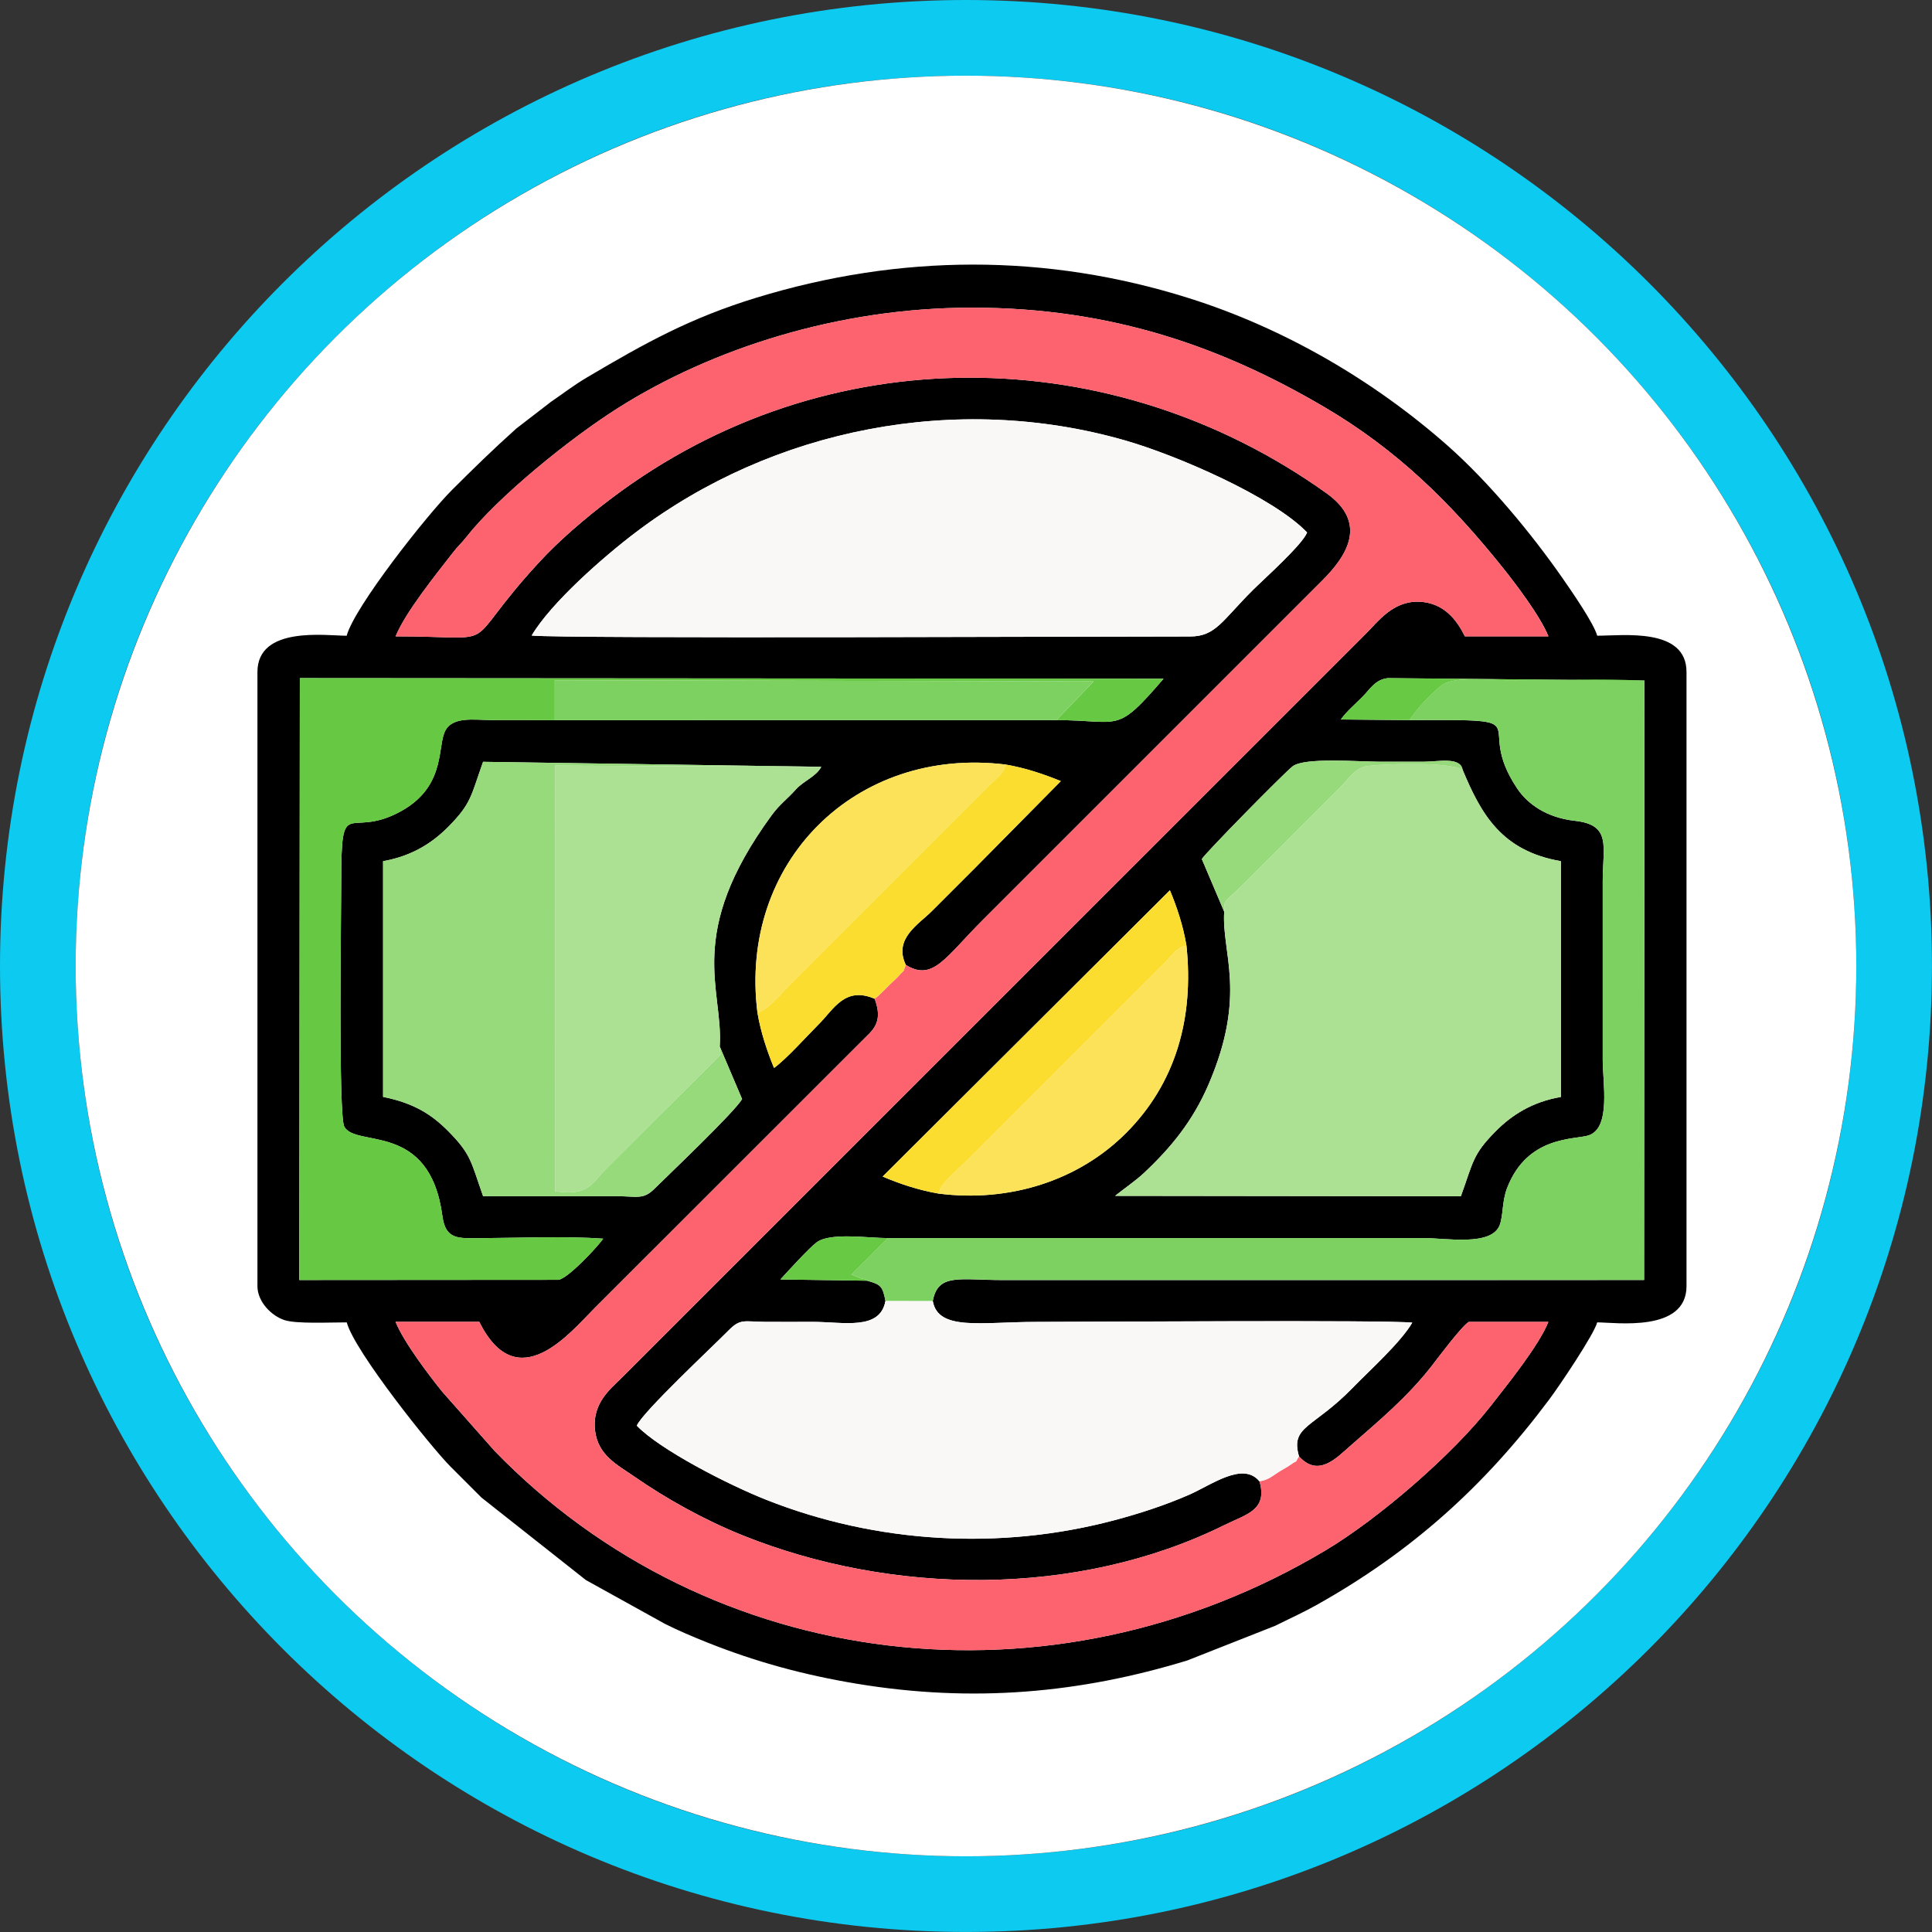 <?xml version="1.0" encoding="UTF-8"?>
<!DOCTYPE svg PUBLIC "-//W3C//DTD SVG 1.1//EN" "http://www.w3.org/Graphics/SVG/1.1/DTD/svg11.dtd">
<!-- Creator: CorelDRAW 2020 (64-Bit) -->
<svg xmlns="http://www.w3.org/2000/svg" xml:space="preserve" width="43.854mm" height="43.854mm" version="1.1" style="shape-rendering:geometricPrecision; text-rendering:geometricPrecision; image-rendering:optimizeQuality; fill-rule:evenodd; clip-rule:evenodd"
viewBox="0 0 546.65 546.65"
 xmlns:xlink="http://www.w3.org/1999/xlink"
 xmlns:xodm="http://www.corel.com/coreldraw/odm/2003">
 <rect x="0" y="0" width="546.65" height="546.65" fill="#333333" stroke="none"/>
 <defs>
  <style type="text/css">
   <![CDATA[
    .fil2 {fill:black}
    .fil0 {fill:#0DCAF0}
    .fil8 {fill:#67C843}
    .fil11 {fill:#68C944}
    .fil6 {fill:#7DD160}
    .fil7 {fill:#97DA7B}
    .fil4 {fill:#ACE093}
    .fil5 {fill:#FAF7F7}
    .fil10 {fill:#FBDD30}
    .fil3 {fill:#FC636E}
    .fil9 {fill:#FCE259}
    .fil1 {fill:white}
   ]]>
  </style>
 </defs>
 <g id="Capa_x0020_1">
  <path class="fil0" d="M273.32 0c150.95,0 273.32,122.37 273.32,273.32 0,150.95 -122.37,273.32 -273.32,273.32 -150.95,0 -273.32,-122.37 -273.32,-273.32 0,-150.95 122.37,-273.32 273.32,-273.32zm0 21.41c139.13,0 251.91,112.78 251.91,251.91 0,139.13 -112.78,251.91 -251.91,251.91 -139.13,0 -251.91,-112.78 -251.91,-251.91 0,-139.13 112.78,-251.91 251.91,-251.91z"/>
  <circle class="fil1" cx="273.32" cy="273.32" r="251.91"/>
  <g id="_2070405292800">
   <path class="fil2" d="M265.54 337.72c-5.67,-0.99 -10.96,-2.75 -15.8,-4.82l81.28 -81c1.95,4.66 3.76,10.04 4.68,15.65 2.16,20.54 -3.05,38.98 -17.11,53.05 -13.5,13.51 -33.04,19.68 -53.05,17.11zm148.29 -119.93c5.25,12.58 11.03,22.98 27.81,25.88l0 66.71c-8.23,1.4 -14.03,5.23 -18.49,9.74 -6.52,6.61 -6.26,8.56 -9.81,18.36l-97.84 -0.12c2.51,-2 5.97,-4.4 8.12,-6.42 7.7,-7.22 13.86,-14.72 18.32,-25.08 11.01,-25.55 3.66,-37.22 4.44,-48.9l-6.33 -14.89c1.06,-1.78 22.99,-24.07 25.64,-26.2 3.31,-2.66 18.88,-1.33 24.63,-1.34 4.21,-0.01 8.43,0.01 12.64,0 3.95,-0.01 10.29,-1.46 10.87,2.27zm-181.46 -0.82c-1.43,2.75 -5.03,3.99 -7.13,6.34 -2.5,2.8 -4.65,4.28 -6.88,7.33 -24.72,33.78 -13.63,49.29 -14.71,65.45l6.33 14.89c-2.24,3.77 -20.2,20.84 -24.85,25.42 -3.1,3.06 -4.81,2.09 -10.4,2.06l-38.03 -0c-3.44,-9.74 -3.31,-11.77 -9.81,-18.35 -4.79,-4.85 -9.86,-8.02 -18.49,-9.75l0 -66.7c8.23,-1.44 14,-5.22 18.48,-9.75 6.52,-6.6 6.34,-8.6 9.81,-18.36l95.69 1.41zm66.54 -13.23l-141.94 0.02c-5.93,-0.05 -11.87,-0.01 -17.8,-0.02 -5.12,-0.01 -11.63,-1.24 -13.48,3.67 -1.87,4.97 0.05,15.82 -13.04,22.55 -14.33,7.37 -16.1,-5.39 -16.1,19.42 0,8.37 -0.87,66.31 0.87,69.43 3.36,6.03 24.16,-1.67 27.75,25.26 0.9,6.78 4.53,6.3 10.82,6.26 10.92,-0.06 23.99,-0.62 34.69,0.14 -1.68,2.37 -9.82,11.15 -12.65,11.65l-73.35 0.05 0.15 -170.3 244.38 0.17c-13.62,15.87 -11.95,11.73 -30.31,11.71zm-148.47 -23.92c5.41,-9.18 20.17,-22.19 29.63,-29.34 38.61,-29.15 90.48,-39.6 138.32,-25.85 14.84,4.27 41.87,16.03 51.45,26.03 -1.33,3.45 -12.15,13.11 -15.35,16.29 -8.73,8.7 -10.52,13.16 -17.83,13.14 -17.28,-0.05 -177.73,0.67 -186.22,-0.27zm205.92 239.31c-4.68,-5.71 -13.67,1.08 -19.93,3.81 -6.75,2.94 -13.87,5.28 -21.21,7.22 -32.47,8.6 -67.29,6.49 -98.32,-5.77 -11.04,-4.36 -30.27,-14.28 -36.71,-21 1.41,-3.67 21.7,-22.63 25.98,-26.98 3.36,-3.42 4.38,-2.44 10.4,-2.4 4.47,0.03 8.95,0 13.43,0 8.66,0 19,2.54 20.54,-5.92 -0.8,-4.24 -1.38,-4.65 -5.2,-5.73l-24.53 -0.35c2,-2.19 8.1,-8.9 10.24,-10.49 3.86,-2.88 14.58,-1.21 20.12,-1.21l151.79 -0c6.07,0 19.08,2.4 21.37,-3.68 1.05,-2.77 0.62,-6.71 2.12,-10.55 5.81,-14.92 19.24,-13.52 23.12,-14.86 6.28,-2.17 3.91,-14.94 3.91,-21.28 0,-16.85 -0,-33.7 0,-50.55 0,-9.96 2.59,-15.99 -7.91,-17.15 -7.95,-0.88 -13.36,-4.74 -16.31,-9.17 -12.92,-19.36 8.23,-19.51 -30.4,-19.31l-19.49 -0.18c1.78,-2.41 3.89,-4.16 6.12,-6.4 2.12,-2.13 3.6,-4.92 7.2,-5.3l72.61 0.69 -0.11 169.61 -181.49 0.01c-12.16,0 -18.32,-2.02 -19.77,5.93 1.52,8.56 13.72,5.91 29.25,5.91 15.19,0 98.81,-0.59 106.42,0.21 -3.32,5.67 -12.13,13.56 -16.86,18.44 -11.18,11.52 -17.68,10.74 -15.19,19.39 5.42,5.98 10.43,0.61 14.38,-2.85 8.19,-7.18 16.19,-13.8 23.13,-22.69 1.62,-2.07 8.53,-11.36 10.54,-12.51l22.5 0c-2.67,6.71 -11.64,17.8 -16.29,23.76 -10.77,13.81 -31.69,31.89 -46.76,40.89 -77.74,46.42 -174.22,34.66 -235.11,-28.14l-14.83 -16.77c-3.64,-4.53 -10.8,-13.87 -13.19,-19.75l23.69 0c10.79,21.69 25.82,2.92 32.65,-3.91l77.82 -77.78c2.84,-2.97 2.79,-5.79 1.42,-9.71 -8.44,-3.62 -11.58,2.94 -15.81,7.17 -3.63,3.62 -8.98,9.69 -12.68,12.4 -1.91,-4.66 -3.74,-10.02 -4.69,-15.62 -5.34,-42.54 27.71,-75.46 70.23,-70.23 5.6,0.95 10.95,2.77 15.61,4.69l-24.24 24.53c-4.28,4.27 -7.97,7.97 -12.24,12.24 -3.81,3.81 -10.9,7.79 -7.39,15.21 7.67,4.79 11.14,-2.06 21.77,-12.68l95.96 -95.96c7.17,-7.12 13.07,-16.38 1.34,-24.78 -60.53,-43.32 -141.7,-44.41 -202.37,1.44 -7.52,5.68 -14.8,11.93 -20.54,18.17 -23.43,25.48 -8.68,20.86 -40.51,20.86 2.81,-6.9 11.54,-17.66 16.28,-23.78 1.35,-1.74 2.36,-2.57 3.66,-4.22 9.02,-11.53 29.44,-28.06 43.09,-36.67 26.35,-16.63 62.01,-28.33 100.06,-28.33 40.06,0 71.27,11.46 99.55,28.04 20.89,12.25 35.99,27.32 50.36,45.2 3.56,4.42 10.9,14.03 13.18,19.76l-23.64 0c-2.16,-4.41 -5.86,-9.6 -13.09,-9.8 -7.36,-0.2 -11.65,5.81 -14.85,8.99l-210.49 210.47c-3.24,3.22 -8.68,7.34 -7.66,15.21 0.9,6.95 6.37,9.59 10.99,12.8 8.88,6.16 19.61,12.22 30.7,16.68 41.95,16.89 94.56,17.84 136.47,-2.94 6.06,-3.01 12.17,-4.12 9.83,-12.32zm-258.25 -239.25c-5.81,0 -25.27,-2.87 -25.27,10.27l0 173.75c0,4.46 4.03,8.47 7.73,9.64 3.39,1.07 12.58,0.62 17.54,0.62 2.19,8.19 23.96,35.42 29.42,40.87 3.09,3.08 5.6,5.6 8.69,8.69l29.56 23.35 22.36 12.39c3.77,1.9 7.81,3.61 12.07,5.31 13.82,5.51 27.33,9.16 42.09,11.61 33.05,5.5 63.48,2.66 93.63,-6.56l24.92 -9.83c4.03,-2.02 7.67,-3.63 11.56,-5.81 26.82,-15 47.5,-33.55 65.87,-58.12 3.06,-4.09 12.72,-18.46 13.64,-21.9 5.22,0 25.27,2.94 25.27,-10.27l0 -173.75c0,-12.66 -17.97,-10.27 -25.27,-10.27 -0.93,-3.48 -7.31,-12.69 -9.8,-16.27 -8.89,-12.76 -20.99,-27.35 -32.66,-37.63 -20.97,-18.47 -46.27,-33.15 -72.94,-41.57 -40.53,-12.8 -81.93,-12.56 -122.43,-0.19 -18.77,5.74 -31.44,12.79 -47.82,22.47 -4.1,2.42 -6.61,4.46 -10.37,7.01l-9.81 7.56c-6.65,5.97 -11.87,11.07 -18.18,17.36 -7.13,7.12 -27.65,33.14 -29.82,41.27z"/>
   <path class="fil3" d="M256.28 273c-1.01,2.64 -0.04,0.95 -1.97,3.1 -0.79,0.88 -1.5,1.44 -2.39,2.32 -1.67,1.65 -2.6,2.71 -4.42,4.19 1.37,3.93 1.43,6.74 -1.42,9.71l-77.82 77.78c-6.83,6.83 -21.86,25.6 -32.65,3.91l-23.69 0c2.39,5.87 9.55,15.21 13.19,19.75l14.83 16.77c60.89,62.8 157.37,74.57 235.11,28.14 15.07,-9 35.99,-27.08 46.76,-40.89 4.65,-5.96 13.62,-17.05 16.29,-23.76l-22.5 0c-2.01,1.15 -8.92,10.44 -10.54,12.51 -6.94,8.89 -14.94,15.51 -23.13,22.69 -3.94,3.46 -8.96,8.83 -14.38,2.85 -1.53,2.41 0.14,0.58 -2.48,2.43 -1.06,0.74 -1.6,0.95 -2.95,1.79 -2.14,1.33 -3.13,2.42 -5.76,2.85 2.34,8.19 -3.77,9.31 -9.83,12.32 -41.91,20.78 -94.52,19.83 -136.47,2.94 -11.09,-4.46 -21.82,-10.52 -30.7,-16.68 -4.62,-3.2 -10.1,-5.84 -10.99,-12.8 -1.01,-7.86 4.43,-11.98 7.66,-15.21l210.49 -210.47c3.2,-3.17 7.49,-9.19 14.85,-8.99 7.23,0.2 10.93,5.38 13.09,9.8l23.64 0c-2.28,-5.73 -9.62,-15.34 -13.18,-19.76 -14.37,-17.87 -29.48,-32.95 -50.36,-45.2 -28.28,-16.58 -59.49,-28.04 -99.55,-28.04 -38.05,0 -73.71,11.7 -100.06,28.33 -13.65,8.61 -34.06,25.15 -43.09,36.67 -1.3,1.65 -2.31,2.49 -3.66,4.22 -4.74,6.12 -13.47,16.88 -16.28,23.78 31.83,0 17.08,4.62 40.51,-20.86 5.74,-6.24 13.02,-12.49 20.54,-18.17 60.67,-45.85 141.84,-44.76 202.37,-1.44 11.74,8.4 5.83,17.66 -1.34,24.78l-95.96 95.96c-10.63,10.63 -14.1,17.47 -21.77,12.68z"/>
   <path class="fil4" d="M346.39 257.96c-0.78,11.68 6.57,23.35 -4.44,48.9 -4.47,10.36 -10.63,17.86 -18.32,25.08 -2.15,2.02 -5.61,4.43 -8.12,6.42l97.84 0.12c3.55,-9.8 3.28,-11.75 9.81,-18.36 4.46,-4.51 10.26,-8.34 18.49,-9.74l0 -66.71c-16.79,-2.9 -22.56,-13.3 -27.81,-25.88 -3.62,-2.19 -20.63,-1.76 -26.64,-1.09 -3.76,0.42 -5.58,3.68 -7.83,5.93l-27.64 27.64c-5.3,5.29 -5.38,3.92 -5.33,7.69z"/>
   <path class="fil5" d="M356.35 419.13c2.63,-0.43 3.62,-1.53 5.76,-2.85 1.36,-0.84 1.9,-1.05 2.95,-1.79 2.63,-1.85 0.96,-0.02 2.48,-2.43 -2.49,-8.65 4.01,-7.88 15.19,-19.39 4.73,-4.88 13.55,-12.77 16.86,-18.44 -7.62,-0.8 -91.23,-0.21 -106.42,-0.21 -15.53,0 -27.73,2.65 -29.25,-5.91l-13.39 -0.01c-1.54,8.46 -11.89,5.92 -20.54,5.92 -4.47,0 -8.96,0.03 -13.43,-0 -6.02,-0.04 -7.04,-1.02 -10.4,2.4 -4.27,4.35 -24.57,23.31 -25.98,26.98 6.44,6.71 25.67,16.63 36.71,21 31.03,12.26 65.85,14.37 98.32,5.77 7.34,-1.95 14.45,-4.28 21.21,-7.22 6.26,-2.72 15.25,-9.52 19.93,-3.81z"/>
   <path class="fil5" d="M150.44 179.82c8.49,0.94 168.94,0.22 186.22,0.27 7.31,0.02 9.09,-4.43 17.83,-13.14 3.2,-3.18 14.02,-12.84 15.35,-16.29 -9.58,-10 -36.61,-21.76 -51.45,-26.03 -47.83,-13.75 -99.71,-3.3 -138.32,25.85 -9.46,7.14 -24.22,20.16 -29.63,29.34z"/>
   <path class="fil6" d="M398.86 203.75c38.63,-0.2 17.48,-0.05 30.4,19.31 2.95,4.43 8.37,8.29 16.31,9.17 10.5,1.16 7.91,7.19 7.91,17.15 -0,16.85 0,33.7 0,50.55 0,6.34 2.36,19.11 -3.91,21.28 -3.88,1.34 -17.3,-0.06 -23.12,14.86 -1.5,3.85 -1.07,7.78 -2.12,10.55 -2.29,6.08 -15.31,3.68 -21.37,3.68l-151.79 0 -10.27 10.28 2.44 1.02c1.68,0.65 -0.12,-0.78 1.99,0.75 3.81,1.08 4.4,1.49 5.2,5.73l13.39 0.01c1.45,-7.95 7.61,-5.93 19.77,-5.93l181.49 -0.01 0.11 -169.61c-12.63,-0.46 -25.95,-0.08 -38.65,-0.08 -4.87,0 -15.05,-1.19 -18.56,1.31 -2.47,1.77 -7.87,7.4 -9.23,9.97z"/>
   <path class="fil7" d="M203.64 296.1c0.1,3.62 0.92,1.21 -1.28,3.83l-30.47 30.35c-4.71,4.7 -5.2,8.17 -14.85,6.79l-0.01 -120.45 75.33 0.34 -95.69 -1.41c-3.47,9.76 -3.29,11.76 -9.81,18.36 -4.48,4.53 -10.25,8.31 -18.48,9.75l0 66.7c8.62,1.73 13.7,4.9 18.49,9.75 6.5,6.58 6.36,8.61 9.81,18.35l38.03 0c5.6,0.03 7.3,0.99 10.4,-2.06 4.64,-4.58 22.61,-21.66 24.85,-25.42l-6.33 -14.89z"/>
   <path class="fil4" d="M203.64 296.1c1.08,-16.17 -10,-31.67 14.71,-65.45 2.23,-3.05 4.39,-4.53 6.88,-7.33 2.1,-2.35 5.7,-3.59 7.13,-6.34l-75.33 -0.34 0.01 120.45c9.65,1.37 10.14,-2.1 14.85,-6.79l30.47 -30.35c2.19,-2.63 1.38,-0.21 1.28,-3.83z"/>
   <path class="fil8" d="M156.97 203.76l0 -11.3 152.48 0.32 -10.54 10.97c18.35,0.02 16.68,4.16 30.31,-11.71l-244.38 -0.17 -0.15 170.3 73.35 -0.05c2.83,-0.5 10.98,-9.29 12.65,-11.65 -10.69,-0.75 -23.77,-0.2 -34.69,-0.14 -6.29,0.04 -9.92,0.52 -10.82,-6.26 -3.59,-26.92 -24.39,-19.22 -27.75,-25.26 -1.74,-3.12 -0.87,-61.05 -0.87,-69.43 -0,-24.81 1.77,-12.05 16.1,-19.42 13.09,-6.73 11.17,-17.58 13.04,-22.55 1.85,-4.91 8.36,-3.68 13.48,-3.67 5.93,0.01 11.87,-0.03 17.8,0.02z"/>
   <path class="fil9" d="M265.54 337.72c20.01,2.56 39.55,-3.61 53.05,-17.11 14.06,-14.07 19.27,-32.51 17.11,-53.05 -2.65,0.51 -3.42,2.06 -5.34,4.01 -1.62,1.65 -2.7,2.71 -4.34,4.35l-52.52 52.52c-3.06,3.06 -7.42,6.47 -7.96,9.29z"/>
   <path class="fil9" d="M214.31 286.55c2.82,-0.63 6.29,-5.01 9.3,-8.02l56.87 -56.86c1.95,-1.91 3.47,-2.69 4.06,-5.35 -42.52,-5.23 -75.57,27.68 -70.23,70.23z"/>
   <polygon class="fil6" points="156.97,203.76 298.91,203.74 309.45,192.77 156.97,192.46 "/>
   <path class="fil10" d="M214.31 286.55c0.95,5.6 2.77,10.96 4.69,15.62 3.7,-2.71 9.05,-8.77 12.68,-12.4 4.23,-4.22 7.38,-10.79 15.81,-7.17 1.82,-1.48 2.75,-2.54 4.42,-4.19 0.89,-0.88 1.6,-1.44 2.39,-2.32 1.93,-2.15 0.96,-0.46 1.97,-3.1 -3.51,-7.43 3.58,-11.4 7.39,-15.21 4.27,-4.27 7.96,-7.97 12.24,-12.24l24.24 -24.53c-4.66,-1.92 -10.01,-3.74 -15.61,-4.69 -0.59,2.66 -2.12,3.44 -4.06,5.35l-56.87 56.86c-3.01,3.01 -6.47,7.39 -9.3,8.02z"/>
   <path class="fil10" d="M265.54 337.72c0.54,-2.82 4.91,-6.23 7.96,-9.29l52.52 -52.52c1.64,-1.64 2.72,-2.69 4.34,-4.35 1.92,-1.96 2.69,-3.5 5.34,-4.01 -0.93,-5.62 -2.74,-10.99 -4.68,-15.65l-81.28 81c4.85,2.07 10.13,3.83 15.8,4.82z"/>
   <path class="fil7" d="M346.39 257.96c-0.05,-3.77 0.03,-2.4 5.33,-7.69l27.64 -27.64c2.25,-2.25 4.07,-5.51 7.83,-5.93 6.01,-0.67 23.02,-1.09 26.64,1.09 -0.58,-3.73 -6.92,-2.27 -10.87,-2.27 -4.21,0.01 -8.43,-0.01 -12.64,0 -5.75,0.02 -21.32,-1.32 -24.63,1.34 -2.65,2.13 -24.58,24.42 -25.64,26.2l6.33 14.89z"/>
   <path class="fil11" d="M245.34 362.37c-2.11,-1.53 -0.31,-0.1 -1.99,-0.75l-2.44 -1.02 10.27 -10.28c-5.54,0 -16.26,-1.67 -20.12,1.21 -2.14,1.59 -8.24,8.3 -10.24,10.49l24.53 0.35z"/>
   <path class="fil11" d="M398.86 203.75c1.36,-2.57 6.76,-8.2 9.23,-9.97 3.51,-2.51 13.69,-1.31 18.56,-1.31 12.71,0 26.02,-0.38 38.65,0.08l-72.61 -0.69c-3.6,0.39 -5.08,3.17 -7.2,5.3 -2.24,2.24 -4.34,3.99 -6.12,6.4l19.49 0.18z"/>
  </g>
 </g>
</svg>
